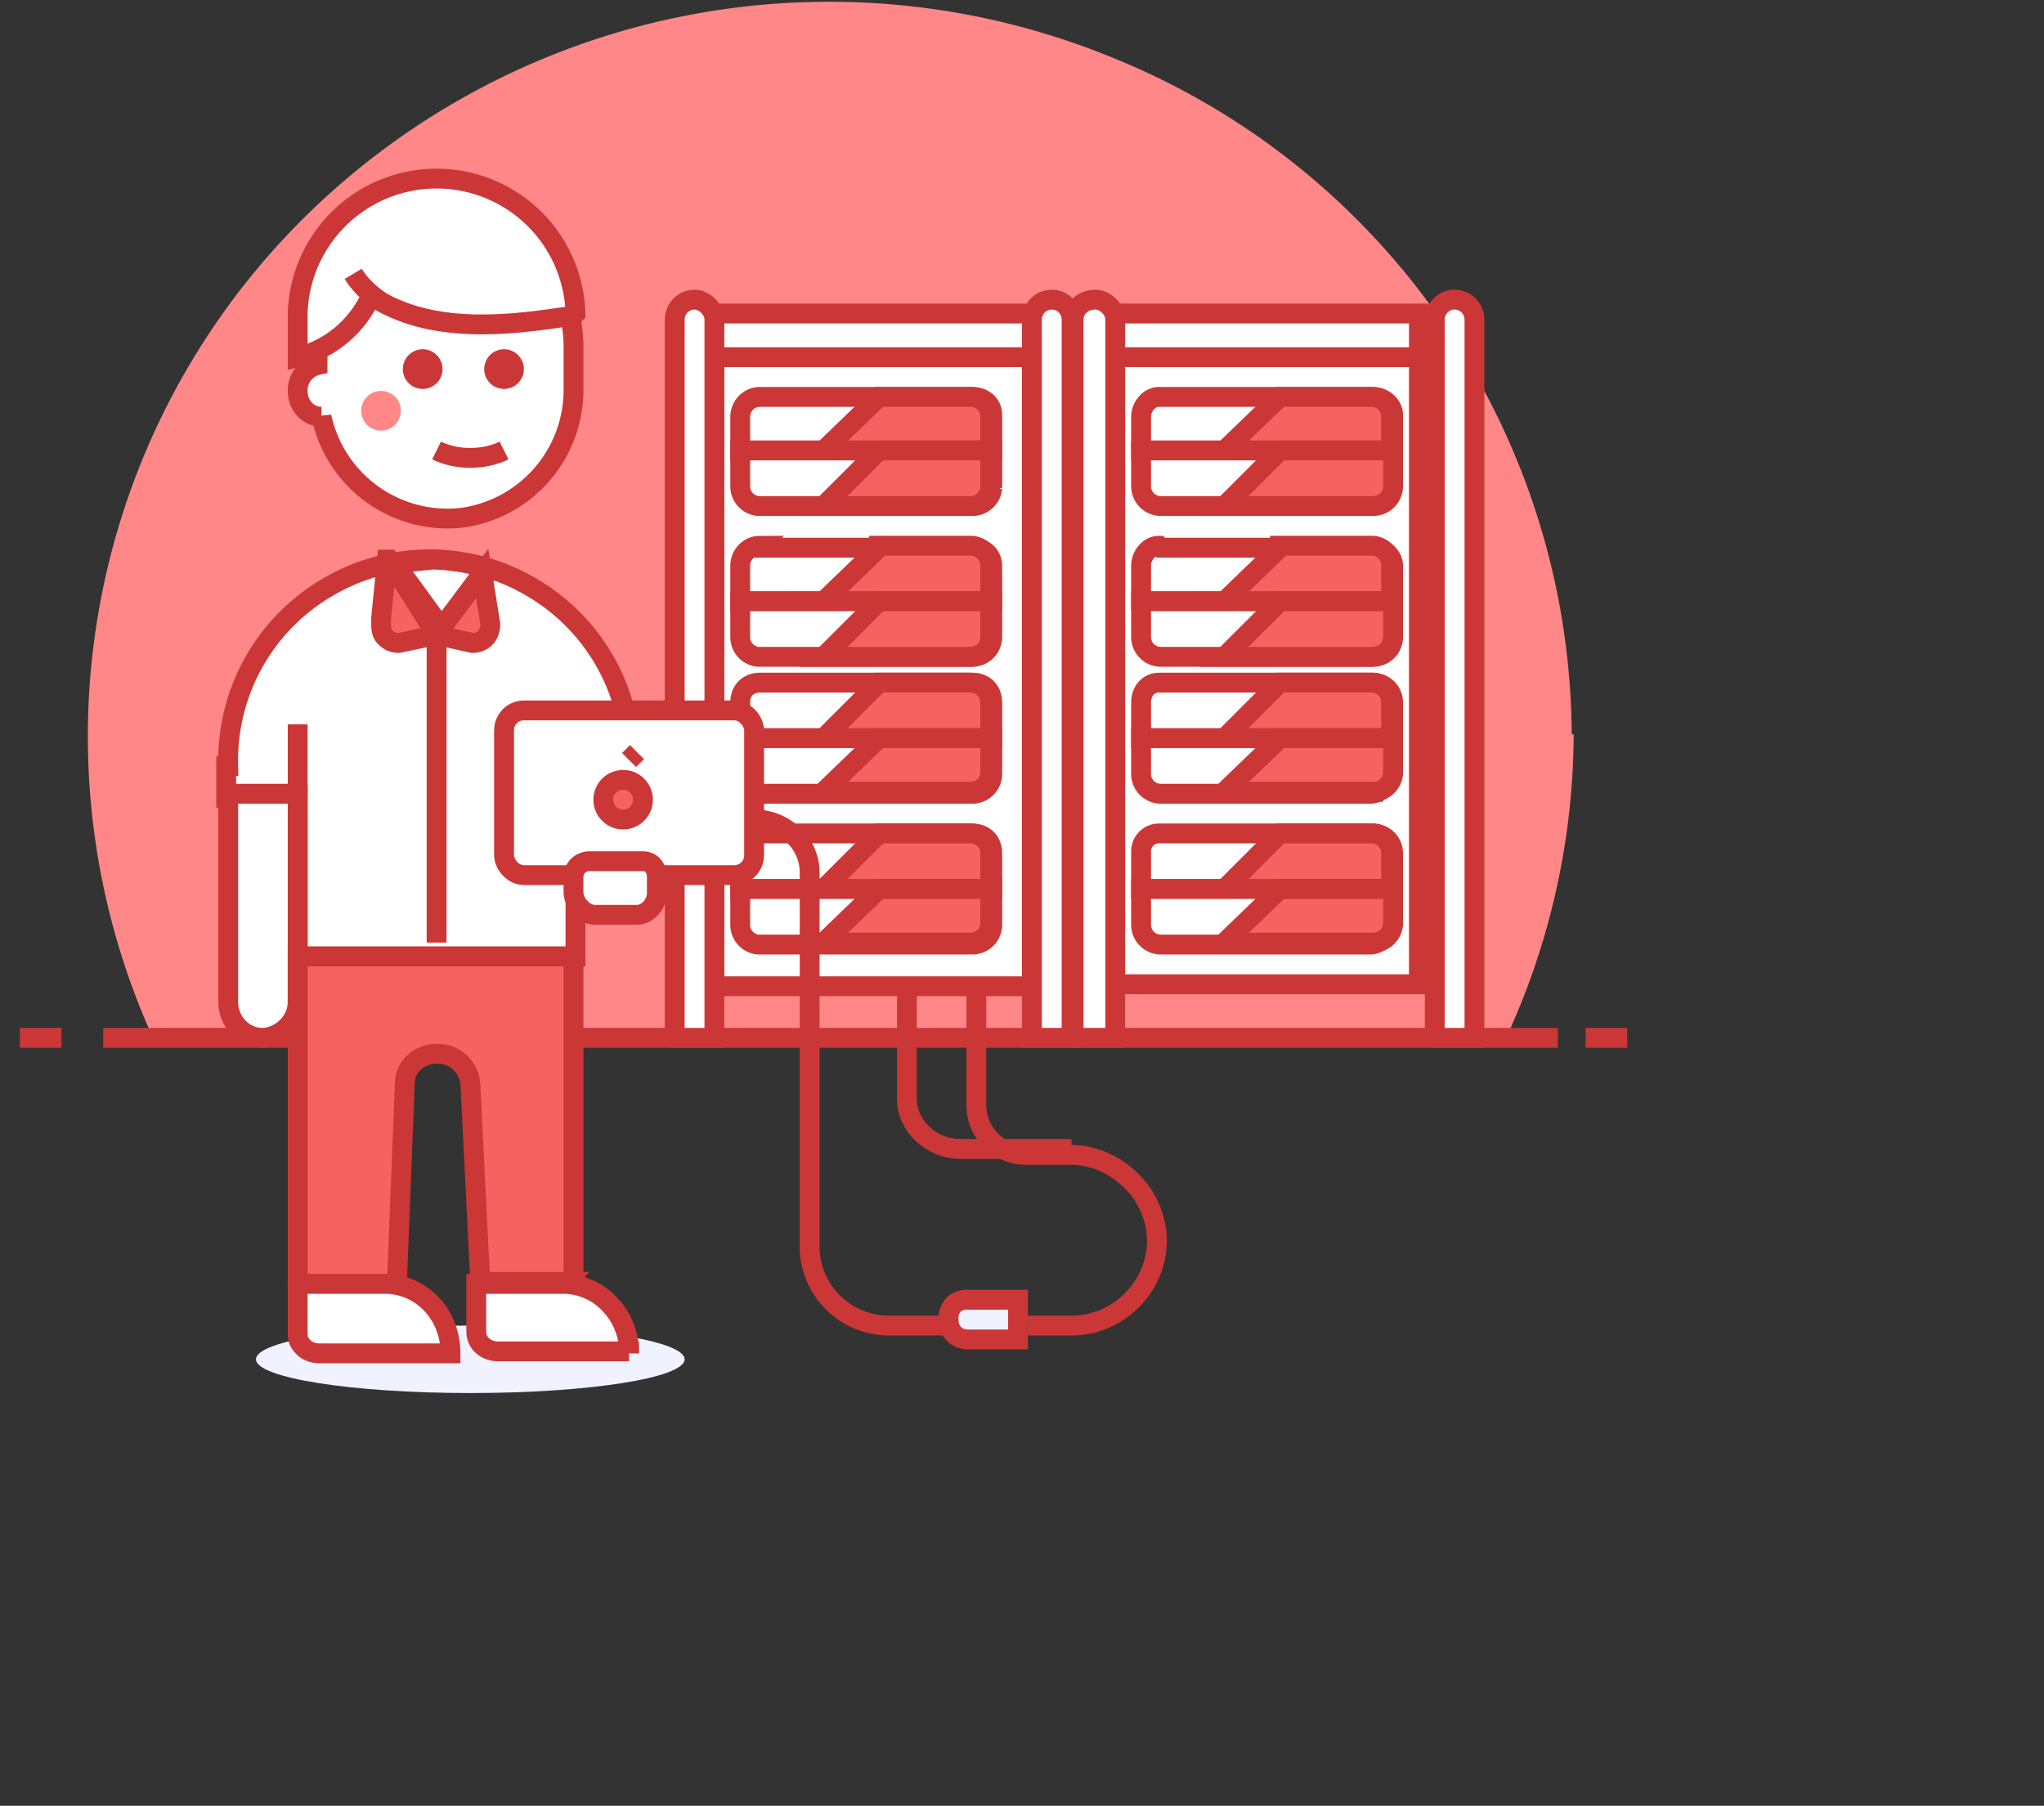 <svg width="103" height="91" 
    xmlns="http://www.w3.org/2000/svg">
    <rect width="100%" height="100%" fill="#333333" stroke="none"/>
    <g transform="translate(1)" fill="none">
        <path d="M78.2 37A37 37 0 0 0 54.8 2.8a37.6 37.6 0 0 0-41 8.7 36.8 36.8 0 0 0-7 41h68A36.7 36.7 0 0 0 78.3 37z" fill="#FF8787"/>
        <path d="M4.2 52.3h73.3M0 52.3h2.1m76.8 0H81" stroke="#CB3737"/>
        <path stroke="#CB3737" fill="#FFF" d="M54.5 18h16v31.6h-16zm0-2.2h16V18h-16z"/>
        <path d="M53 52.3h2.2V16.1c0-.5-.5-1-1-1-.7 0-1.1.5-1.1 1v36.2zm18.2 0h2.1V16.1c0-.5-.4-1-1-1s-1 .5-1 1v36.2zM35 18h16v31.7H35z" stroke="#CB3737" fill="#FFF"/>
        <path d="M37.2 20H48c.6 0 1 .4 1 .9v1.8H36.3V21c0-.5.4-1 1-1z" stroke="#CB3737" fill="#FFF"/>
        <path d="M43.3 20l-2.8 2.7h8.4V21a1 1 0 0 0-1-1h-4.6z" stroke="#CB3737" fill="#F66161"/>
        <path d="M37.2 34.4H48c.6 0 1 .4 1 1v1.8H36.3v-1.8c0-.6.4-1 1-1z" stroke="#CB3737" fill="#FFF"/>
        <path d="M43.3 34.4l-2.8 2.8h8.4v-1.8a1 1 0 0 0-1-1h-4.6z" stroke="#CB3737" fill="#F66161"/>
        <path d="M36.3 22.7H49v1.9a1 1 0 0 1-1 .9H37.2a1 1 0 0 1-.9-1v-1.8z" stroke="#CB3737" fill="#FFF"/>
        <path d="M43.3 22.7l-2.8 2.8h7.4a1 1 0 0 0 1-1v-1.8h-5.6z" stroke="#CB3737" fill="#F66161"/>
        <path d="M57.5 20h10.7c.5 0 1 .4 1 .9v1.8H56.5V21c0-.5.4-1 .9-1z" stroke="#CB3737" fill="#FFF"/>
        <path d="M63.5 20l-2.8 2.7h8.4V21a1 1 0 0 0-.9-1h-4.7z" stroke="#CB3737" fill="#F66161"/>
        <path d="M56.6 22.7H69v1.9a1 1 0 0 1-.9.9H57.5a1 1 0 0 1-1-1v-1.8z" stroke="#CB3737" fill="#FFF"/>
        <path d="M63.5 22.7l-2.8 2.8h7.5a1 1 0 0 0 1-1v-1.8h-5.7z" stroke="#CB3737" fill="#F66161"/>
        <path d="M57.5 27.6h10.7c.5 0 1 .4 1 .9v1.8H56.5v-1.8c0-.5.4-1 .9-1z" stroke="#CB3737" fill="#FFF"/>
        <path d="M63.5 27.6l-2.8 2.7h8.4v-1.8a1 1 0 0 0-.9-1h-4.7z" stroke="#CB3737" fill="#F66161"/>
        <path d="M56.6 30.3H69v1.8a1 1 0 0 1-.9 1H57.5a1 1 0 0 1-1-1v-1.8z" stroke="#CB3737" fill="#FFF"/>
        <path d="M63.5 30.3l-2.8 2.8h7.5a1 1 0 0 0 1-1v-1.8h-5.7z" stroke="#CB3737" fill="#F66161"/>
        <path d="M37.2 42H48c.6 0 1 .4 1 1v1.8H36.3v-1.9c0-.5.4-.9 1-.9z" stroke="#CB3737" fill="#FFF"/>
        <path d="M43.3 42l-2.8 2.8h8.4v-1.9a1 1 0 0 0-1-.9h-4.6z" stroke="#CB3737" fill="#F66161"/>
        <path d="M36.3 44.8H49v1.8a1 1 0 0 1-1 1H37.2a1 1 0 0 1-.9-1v-1.8z" stroke="#CB3737" fill="#FFF"/>
        <path d="M43.3 44.8l-2.8 2.7h7.4a1 1 0 0 0 1-.9v-1.8h-5.6z" stroke="#CB3737" fill="#F66161"/>
        <path d="M37.2 27.6H48c.6 0 1 .4 1 .9v1.8H36.3v-1.8c0-.5.4-1 1-1z" stroke="#CB3737" fill="#FFF"/>
        <path d="M43.3 27.6l-2.8 2.7h8.4v-1.8a1 1 0 0 0-1-1h-4.6z" stroke="#CB3737" fill="#F66161"/>
        <path d="M36.3 30.3H49v1.8a1 1 0 0 1-1 1H37.2a1 1 0 0 1-.9-1v-1.8z" stroke="#CB3737" fill="#FFF"/>
        <path d="M43.3 30.3l-2.8 2.8h7.4a1 1 0 0 0 1-1v-1.8h-5.6z" stroke="#CB3737" fill="#F66161"/>
        <path d="M57.5 34.4h10.7c.5 0 1 .4 1 1v1.8H56.5v-1.8c0-.6.4-1 .9-1z" stroke="#CB3737" fill="#FFF"/>
        <path d="M63.5 34.4l-2.8 2.8h8.4v-1.8a1 1 0 0 0-.9-1h-4.7z" stroke="#CB3737" fill="#F66161"/>
        <path d="M56.6 37.2H69V39a1 1 0 0 1-.9 1H57.5a1 1 0 0 1-1-1v-1.8z" stroke="#CB3737" fill="#FFF"/>
        <path d="M63.5 37.2l-2.8 2.7h7.5a1 1 0 0 0 1-.9v-1.8h-5.7z" stroke="#CB3737" fill="#F66161"/>
        <path d="M57.5 42h10.7c.5 0 1 .4 1 1v1.8H56.5v-1.9c0-.5.4-.9.9-.9z" stroke="#CB3737" fill="#FFF"/>
        <path d="M63.5 42l-2.8 2.8h8.4v-1.9a1 1 0 0 0-.9-.9h-4.7z" stroke="#CB3737" fill="#F66161"/>
        <path d="M56.6 44.8H69v1.8a1 1 0 0 1-.9 1H57.5a1 1 0 0 1-1-1v-1.8z" stroke="#CB3737" fill="#FFF"/>
        <path d="M63.5 44.8l-2.8 2.7h7.5a1 1 0 0 0 1-.9v-1.8h-5.7z" stroke="#CB3737" fill="#F66161"/>
        <path d="M36.3 37.2H49V39a1 1 0 0 1-1 1H37.2a1 1 0 0 1-.9-1v-1.8z" stroke="#CB3737" fill="#FFF"/>
        <path d="M43.3 37.2l-2.8 2.7h7.4a1 1 0 0 0 1-.9v-1.8h-5.6z" stroke="#CB3737" fill="#F66161"/>
        <path stroke="#CB3737" fill="#FFF" d="M35 15.8h16V18H35zm-2.2 36.5H35V16.1c0-.5-.5-1-1-1-.6 0-1 .5-1 1v36.2zM51 52.3h2V16.1c0-.5-.4-1-1-1s-1 .5-1 1v36.2z"/>
        <path d="M37 41.3a2.8 2.8 0 0 1 2 .8 2.6 2.6 0 0 1 .8 1.9v19a4 4 0 0 0 4 3.8h3.7" stroke="#CB3737"/>
        <path d="M47.8 67.5h2.5v-2h-2.5a1 1 0 0 0-.7.2 1 1 0 0 0-.3.8c0 .6.4 1 1 1z" stroke="#CB3737" fill="#F0F2FF"/>
        <path d="M48.2 49.6v6.1a2.5 2.5 0 0 0 2.5 2.5H53c1.1 0 2.2.5 3 1.3a4.3 4.3 0 0 1 1.3 3c0 2.4-2 4.3-4.3 4.3h-2.2" stroke="#CB3737"/>
        <path d="M44.7 49.6v5.8c0 1.3 1.2 2.5 2.7 2.5H53" stroke="#CB3737"/>
        <ellipse fill="#F0F2FF" cx="22.7" cy="68.5" rx="10.8" ry="1.7"/>
        <path d="M21.5 11a6.4 6.4 0 0 0-4.6 2 6.5 6.5 0 0 0-1.9 4.5v.9a1.3 1.3 0 0 0-1 1.3c0 .7.5 1.3 1.2 1.3a6.5 6.5 0 0 0 7 5.1 6.5 6.5 0 0 0 5.7-6.4v-2.2c0-1.7-.6-3.4-1.9-4.6a6.4 6.4 0 0 0-4.5-1.9zm-11 27.6a10.1 10.1 0 0 1 5-9 10.1 10.1 0 0 1 10.3 0 10.1 10.1 0 0 1 5 9v1.6H28v8H14v-8h-3.6v-1.6z" stroke="#CB3737" fill="#FFF"/>
        <ellipse fill="#CB3737" cx="20.3" cy="18.6" rx="1" ry="1"/>
        <ellipse fill="#CB3737" cx="24.4" cy="18.6" rx="1" ry="1"/>
        <ellipse fill="#FF8787" cx="18.2" cy="20.7" rx="1" ry="1"/>
        <path d="M21 22.7c1 .5 2.4.5 3.4 0" stroke="#CB3737"/>
        <path d="M28 15.8A7 7 0 0 0 21 9a7 7 0 0 0-7 6.8V18a5.5 5.5 0 0 0 3.7-3.1c3 2 7 1.5 10.2 1z" fill="#FFF"/>
        <path d="M28 15.8A7 7 0 0 0 21 9a7 7 0 0 0-7 6.8V18a5.5 5.5 0 0 0 3.7-3.1c3 2 7 1.5 10.2 1zm-11.2-2c.3.5.8 1 1.4 1.4" stroke="#CB3737"/>
        <path d="M10.5 50.5c0 1 .8 1.8 1.7 1.8s1.8-.8 1.8-1.8V40h-3.5v10.6z" stroke="#CB3737" fill="#FFF"/>
        <path d="M14 40v-3.5" stroke="#CB3737"/>
        <path d="M28 40v-3.5" stroke="#4550E5"/>
        <path d="M18.9 28.4l2.4 3.3 2.4-3a9.9 9.9 0 0 0-2.9-.5l-2 .2z" stroke="#CB3737" fill="#FFF"/>
        <path d="M21 32l1.8.4a.9.9 0 0 0 .7-.3 1 1 0 0 0 .2-.7l-.4-2.5-2.4 3.2zm-2.5-3.8l-.3 3c0 .4 0 .7.2.9.2.2.4.3.7.3L21 32l-2.4-3.8z" stroke="#CB3737" fill="#F66161"/>
        <path d="M21 31.7v15.8" stroke="#CB3737"/>
        <rect fill="#FFF" x="24.4" y="35.8" width="12.6" height="8.3" rx="1"/>
        <rect stroke="#CB3737" x="24.4" y="35.8" width="12.6" height="8.3" rx="1"/>
        <ellipse stroke="#CB3737" fill="#F66161" cx="30.4" cy="40.3" rx="1" ry="1"/>
        <path d="M30.7 38.3l.4-.4" stroke="#CB3737"/>
        <path d="M28.6 43.4h2.8c.4 0 .7.3.7.8v.8c0 .6-.5 1.1-1 1.1h-2a1 1 0 0 1-.8-.3 1.2 1.2 0 0 1-.4-.8v-.8c0-.5.4-.8.8-.8z" stroke="#CB3737" fill="#FFF"/>
        <path d="M27.4 64.7h.5V48.2H14v16.5h5l.4-10.1c0-.9.8-1.5 1.6-1.5.9 0 1.6.6 1.7 1.5l.5 10h4.3z" fill="#F66161"/>
        <path d="M27.4 64.7h.5V48.2H14v16.5h5l.4-10.1c0-.9.8-1.5 1.6-1.5.9 0 1.6.6 1.7 1.5l.5 10h4.3z" stroke="#CB3737"/>
        <path d="M30.7 68.2a3.5 3.5 0 0 0-1-2.5 3.2 3.2 0 0 0-2.3-1H23v2.4c0 .6.5 1 1.1 1h6.6zm-9 0c0-2-1.5-3.5-3.3-3.5H14v2.4c0 .3 0 .5.3.8.2.2.5.3.8.3h6.5z" stroke="#CB3737" fill="#FFF"/>
    </g>
</svg>